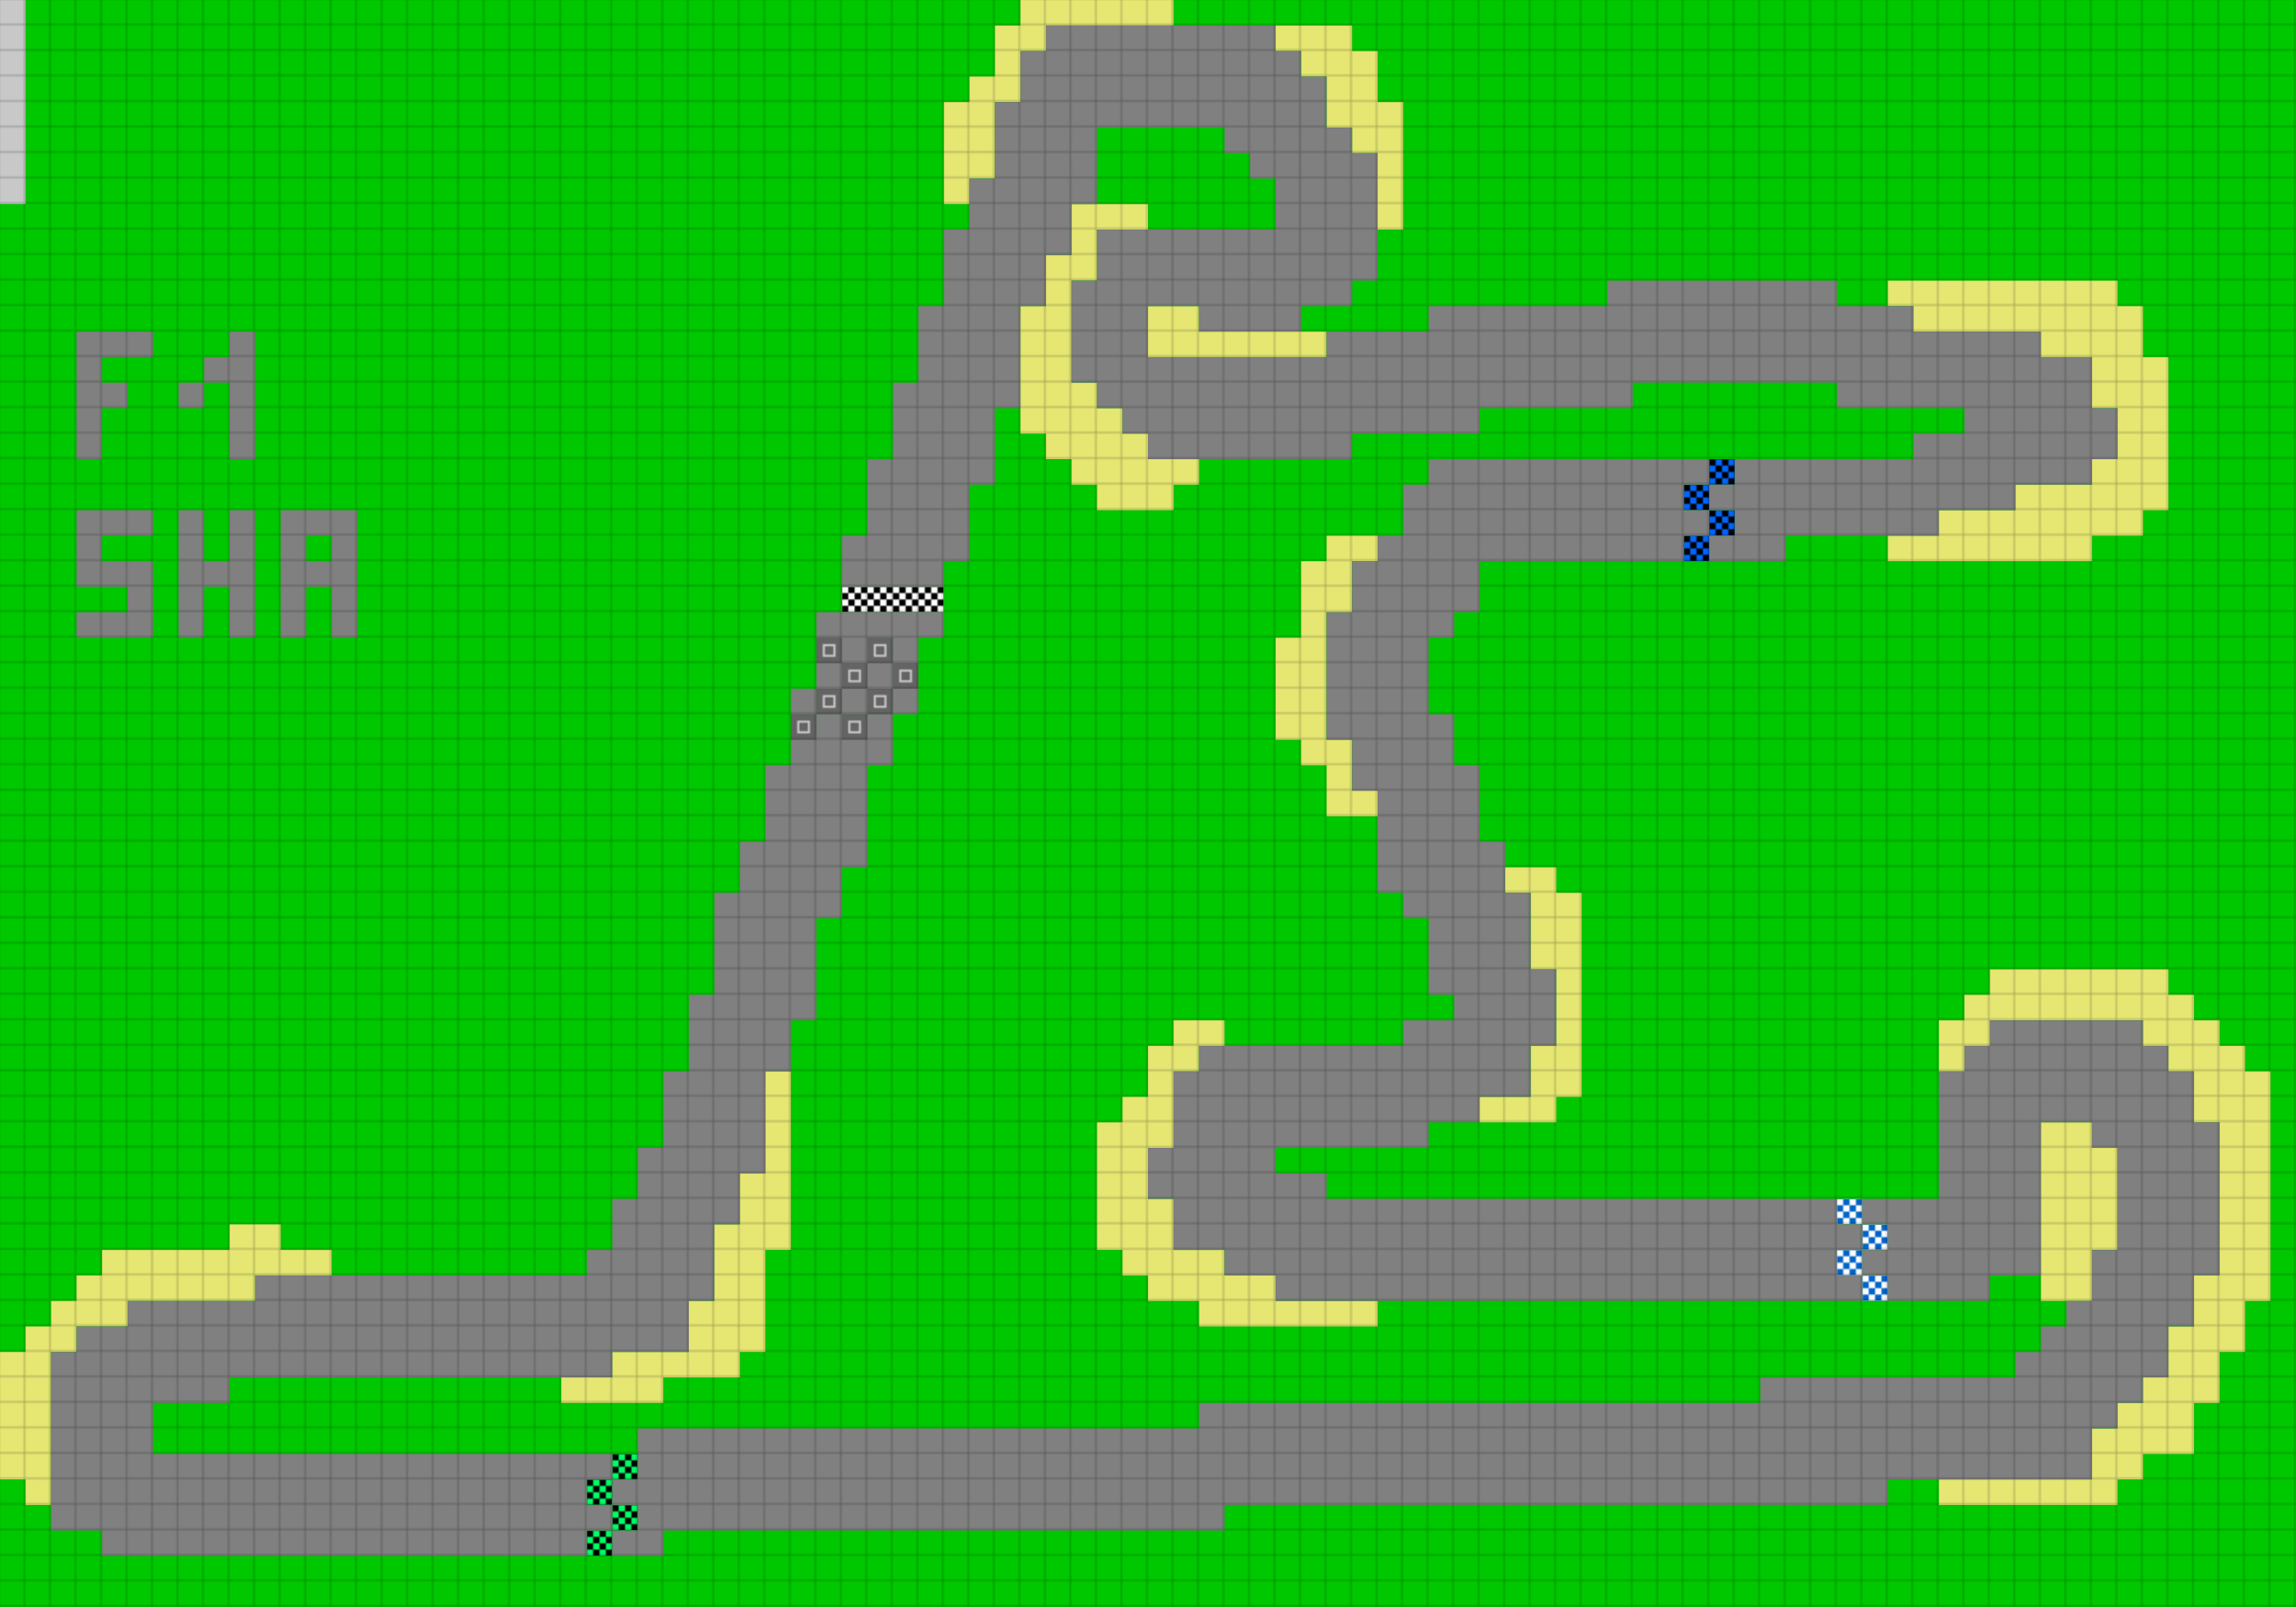 <svg height="756" width="1080" id="mapSvgView" xmlns:xlink="http://www.w3.org/1999/xlink" version="1.1" xmlns="http://www.w3.org/2000/svg"> <defs> <style type="text/css"> .grass {fill: rgb(0, 200, 0);} .road {fill: rgb(128, 128, 128);} .start {fill: url(#startPattern)} .finish {fill: url(#finishPattern)} .mud {fill: rgb(100, 70, 0);} .sand {fill: rgb(230, 230, 115);} .water {fill: blue;} .earth {fill: brown;} .night {fill: black;} .parc {fill: rgb(200, 200, 200);} .cp1color {fill: rgb(0, 102, 255);} .cp2color {fill: rgb(0, 100, 200);} .cp3color {fill: rgb(0, 255, 102);} .cp4color {fill: rgb(0, 200, 0);} .cp5color {fill: rgb(255, 255, 0);} .cp6color {fill: rgb(200, 200, 0);} .cp7color {fill: rgb(255, 0, 0);} .cp8color {fill: rgb(200, 0, 0);} .cp9color {fill: rgb(255, 0, 255);} .cp1 {fill: url(#cp1pattern);} .cp2 {fill: url(#cp2pattern);} .cp3 {fill: url(#cp3pattern);} .cp4 {fill: url(#cp4pattern);} .cp5 {fill: url(#cp5pattern);} .cp6 {fill: url(#cp6pattern);} .cp7 {fill: url(#cp7pattern);} .cp8 {fill: url(#cp8pattern);} .cp9 {fill: url(#cp9pattern);} .primaryColor {fill: rgb(0, 255, 102);} </style> <pattern y="0" x="0" height="12" width="12" patternUnits="userSpaceOnUse" id="grid"> <line stroke-width="1" stroke="black" y2="12" x2="12" y1="0" x1="12"></line> <line stroke-width="1" stroke="black" y2="12" x2="12" y1="12" x1="0"></line> </pattern> <pattern y="0" x="0" height="12" width="12" patternUnits="userSpaceOnUse" id="finishPattern"> <rect fill="black" height="12" width="12" y="0" x="0"></rect> <path fill="white" d="M0,0L3,0L3,3L0,3L0,0M6,0L9,0L9,3L6,3L6,0M3,3L6,3L6,6L3,6L3,3M9,3L12,3L12,6L9,6L9,3"></path> <path fill="white" d="M0,6L3,6L3,9L0,9L0,6M6,6L9,6L9,9L6,9L6,6M3,9L6,9L6,12L3,12L3,9M9,9L12,9L12,12L9,12L9,9"></path> </pattern> <pattern y="0" x="0" height="12" width="12" patternUnits="userSpaceOnUse" id="startPattern"> <rect fill="rgb(100,100,100)" height="12" width="12" y="0" x="0"></rect> <rect stroke-width="1" stroke="rgb(200,200,200)" fill="none" height="5" width="5" y="3.5" x="3.5"></rect> &gt; </pattern> <pattern y="0" x="0" height="12" width="12" patternUnits="userSpaceOnUse" id="cp1pattern"> <rect class="cp1color" height="12" width="12" y="0" x="0"></rect> <path fill="black" d="M0,0L3,0L3,3L0,3L0,0M6,0L9,0L9,3L6,3L6,0M3,3L6,3L6,6L3,6L3,3M9,3L12,3L12,6L9,6L9,3"></path> <path fill="black" d="M0,6L3,6L3,9L0,9L0,6M6,6L9,6L9,9L6,9L6,6M3,9L6,9L6,12L3,12L3,9M9,9L12,9L12,12L9,12L9,9"></path> </pattern> <pattern y="0" x="0" height="12" width="12" patternUnits="userSpaceOnUse" id="cp2pattern"> <rect class="cp2color" height="12" width="12" y="0" x="0"></rect> <path fill="white" d="M0,0L3,0L3,3L0,3L0,0M6,0L9,0L9,3L6,3L6,0M3,3L6,3L6,6L3,6L3,3M9,3L12,3L12,6L9,6L9,3"></path> <path fill="white" d="M0,6L3,6L3,9L0,9L0,6M6,6L9,6L9,9L6,9L6,6M3,9L6,9L6,12L3,12L3,9M9,9L12,9L12,12L9,12L9,9"></path> </pattern> <pattern y="0" x="0" height="12" width="12" patternUnits="userSpaceOnUse" id="cp3pattern"> <rect class="cp3color" height="12" width="12" y="0" x="0"></rect> <path fill="black" d="M0,0L3,0L3,3L0,3L0,0M6,0L9,0L9,3L6,3L6,0M3,3L6,3L6,6L3,6L3,3M9,3L12,3L12,6L9,6L9,3"></path> <path fill="black" d="M0,6L3,6L3,9L0,9L0,6M6,6L9,6L9,9L6,9L6,6M3,9L6,9L6,12L3,12L3,9M9,9L12,9L12,12L9,12L9,9"></path> </pattern> <pattern y="0" x="0" height="12" width="12" patternUnits="userSpaceOnUse" id="cp4pattern"> <rect class="cp4color" height="12" width="12" y="0" x="0"></rect> <path fill="white" d="M0,0L3,0L3,3L0,3L0,0M6,0L9,0L9,3L6,3L6,0M3,3L6,3L6,6L3,6L3,3M9,3L12,3L12,6L9,6L9,3"></path> <path fill="white" d="M0,6L3,6L3,9L0,9L0,6M6,6L9,6L9,9L6,9L6,6M3,9L6,9L6,12L3,12L3,9M9,9L12,9L12,12L9,12L9,9"></path> </pattern> <pattern y="0" x="0" height="12" width="12" patternUnits="userSpaceOnUse" id="cp5pattern"> <rect class="cp5color" height="12" width="12" y="0" x="0"></rect> <path fill="black" d="M0,0L3,0L3,3L0,3L0,0M6,0L9,0L9,3L6,3L6,0M3,3L6,3L6,6L3,6L3,3M9,3L12,3L12,6L9,6L9,3"></path> <path fill="black" d="M0,6L3,6L3,9L0,9L0,6M6,6L9,6L9,9L6,9L6,6M3,9L6,9L6,12L3,12L3,9M9,9L12,9L12,12L9,12L9,9"></path> </pattern> <pattern y="0" x="0" height="12" width="12" patternUnits="userSpaceOnUse" id="cp6pattern"> <rect class="cp6color" height="12" width="12" y="0" x="0"></rect> <path fill="white" d="M0,0L3,0L3,3L0,3L0,0M6,0L9,0L9,3L6,3L6,0M3,3L6,3L6,6L3,6L3,3M9,3L12,3L12,6L9,6L9,3"></path> <path fill="white" d="M0,6L3,6L3,9L0,9L0,6M6,6L9,6L9,9L6,9L6,6M3,9L6,9L6,12L3,12L3,9M9,9L12,9L12,12L9,12L9,9"></path> </pattern> <pattern y="0" x="0" height="12" width="12" patternUnits="userSpaceOnUse" id="cp7pattern"> <rect class="cp7color" height="12" width="12" y="0" x="0"></rect> <path fill="black" d="M0,0L3,0L3,3L0,3L0,0M6,0L9,0L9,3L6,3L6,0M3,3L6,3L6,6L3,6L3,3M9,3L12,3L12,6L9,6L9,3"></path> <path fill="black" d="M0,6L3,6L3,9L0,9L0,6M6,6L9,6L9,9L6,9L6,6M3,9L6,9L6,12L3,12L3,9M9,9L12,9L12,12L9,12L9,9"></path> </pattern> <pattern y="0" x="0" height="12" width="12" patternUnits="userSpaceOnUse" id="cp8pattern"> <rect class="cp8color" height="12" width="12" y="0" x="0"></rect> <path fill="white" d="M0,0L3,0L3,3L0,3L0,0M6,0L9,0L9,3L6,3L6,0M3,3L6,3L6,6L3,6L3,3M9,3L12,3L12,6L9,6L9,3"></path> <path fill="white" d="M0,6L3,6L3,9L0,9L0,6M6,6L9,6L9,9L6,9L6,6M3,9L6,9L6,12L3,12L3,9M9,9L12,9L12,12L9,12L9,9"></path> </pattern> <pattern y="0" x="0" height="12" width="12" patternUnits="userSpaceOnUse" id="cp9pattern"> <rect class="cp9color" height="12" width="12" y="0" x="0"></rect> <path fill="black" d="M0,0L3,0L3,3L0,3L0,0M6,0L9,0L9,3L6,3L6,0M3,3L6,3L6,6L3,6L3,3M9,3L12,3L12,6L9,6L9,3"></path> <path fill="black" d="M0,6L3,6L3,9L0,9L0,6M6,6L9,6L9,9L6,9L6,6M3,9L6,9L6,12L3,12L3,9M9,9L12,9L12,12L9,12L9,9"></path> </pattern> </defs> <rect height="100%" width="100%" y="0" x="0" class="grass" id="mainfill"></rect> <g id="paths"><path class="cp1" d="M804,216L804,216L816,216L816,228L804,228L804,216M804,228L804,228L804,240L792,240L792,228L804,228M804,240L804,240L816,240L816,252L804,252L804,240M804,252L804,252L804,264L792,264L792,252Z"></path><path class="cp2" d="M864,564L864,564L876,564L876,576L864,576L864,564M876,576L876,576L888,576L888,588L876,588L876,576M876,588L876,588L876,600L864,600L864,588L876,588M876,600L876,600L888,600L888,612L876,612Z"></path><path class="cp3" d="M288,684L288,684L300,684L300,696L288,696L288,684M288,696L288,696L288,708L276,708L276,696L288,696M288,708L288,708L300,708L300,720L288,720L288,708M288,720L288,720L288,732L276,732L276,720Z"></path><path class="parc" d="M0,0L0,0L12,0L12,96L0,96Z"></path><path class="sand" d="M480,0L480,0L552,0L552,12L492,12L492,24L480,24L480,48L468,48L468,84L456,84L456,96L444,96L444,48L456,48L456,36L468,36L468,12L480,12L480,0M600,12L600,12L636,12L636,24L648,24L648,48L660,48L660,108L648,108L648,72L636,72L636,60L624,60L624,36L612,36L612,24L600,24L600,12M504,96L504,96L540,96L540,108L516,108L516,132L504,132L504,180L516,180L516,192L528,192L528,204L540,204L540,216L564,216L564,228L552,228L552,240L516,240L516,228L504,228L504,216L492,216L492,204L480,204L480,144L492,144L492,120L504,120L504,96M888,132L888,132L996,132L996,144L1008,144L1008,168L1020,168L1020,240L1008,240L1008,252L984,252L984,264L888,264L888,252L912,252L912,240L948,240L948,228L984,228L984,216L996,216L996,192L984,192L984,168L960,168L960,156L900,156L900,144L888,144L888,132M540,144L540,144L564,144L564,156L624,156L624,168L540,168L540,144M624,252L624,252L648,252L648,264L636,264L636,288L624,288L624,348L636,348L636,372L648,372L648,384L624,384L624,360L612,360L612,348L600,348L600,300L612,300L612,264L624,264L624,252M708,408L708,408L732,408L732,420L744,420L744,516L732,516L732,528L696,528L696,516L720,516L720,492L732,492L732,456L720,456L720,420L708,420L708,408M936,456L936,456L1020,456L1020,468L1032,468L1032,480L1044,480L1044,492L1056,492L1056,504L1068,504L1068,612L1056,612L1056,636L1044,636L1044,660L1032,660L1032,684L1008,684L1008,696L996,696L996,708L912,708L912,696L984,696L984,672L996,672L996,660L1008,660L1008,648L1020,648L1020,624L1032,624L1032,600L1044,600L1044,528L1032,528L1032,504L1020,504L1020,492L1008,492L1008,480L936,480L936,492L924,492L924,504L912,504L912,480L924,480L924,468L936,468L936,456M552,480L552,480L576,480L576,492L564,492L564,504L552,504L552,540L540,540L540,564L552,564L552,588L576,588L576,600L600,600L600,612L648,612L648,624L564,624L564,612L540,612L540,600L528,600L528,588L516,588L516,528L528,528L528,516L540,516L540,492L552,492L552,480M360,504L360,504L372,504L372,588L360,588L360,636L348,636L348,648L312,648L312,660L264,660L264,648L288,648L288,636L324,636L324,612L336,612L336,576L348,576L348,552L360,552L360,504M960,528L960,528L984,528L984,540L996,540L996,588L984,588L984,612L960,612L960,528M108,576L108,576L132,576L132,588L156,588L156,600L120,600L120,612L60,612L60,624L36,624L36,636L24,636L24,708L12,708L12,696L0,696L0,636L12,636L12,624L24,624L24,612L36,612L36,600L48,600L48,588L108,588Z"></path><path class="road" d="M492,12L492,12L600,12L600,24L612,24L612,36L624,36L624,60L636,60L636,72L648,72L648,132L636,132L636,144L612,144L612,156L564,156L564,144L540,144L540,168L624,168L624,156L672,156L672,144L756,144L756,132L864,132L864,144L900,144L900,156L960,156L960,168L984,168L984,192L996,192L996,216L984,216L984,228L948,228L948,240L912,240L912,252L840,252L840,264L804,264L804,252L792,252L792,264L696,264L696,288L684,288L684,300L672,300L672,336L684,336L684,360L696,360L696,396L708,396L708,420L720,420L720,456L732,456L732,492L720,492L720,516L696,516L696,528L672,528L672,540L600,540L600,552L624,552L624,564L864,564L864,576L876,576L876,564L912,564L912,504L924,504L924,492L936,492L936,480L1008,480L1008,492L1020,492L1020,504L1032,504L1032,528L1044,528L1044,600L1032,600L1032,624L1020,624L1020,648L1008,648L1008,660L996,660L996,672L984,672L984,696L888,696L888,708L576,708L576,720L312,720L312,732L288,732L288,720L276,720L276,732L48,732L48,720L24,720L24,636L36,636L36,624L60,624L60,612L120,612L120,600L276,600L276,588L288,588L288,564L300,564L300,540L312,540L312,504L324,504L324,468L336,468L336,420L348,420L348,396L360,396L360,360L372,360L372,348L384,348L384,336L372,336L372,324L384,324L384,312L396,312L396,300L384,300L384,288L444,288L444,300L432,300L432,312L420,312L420,300L408,300L408,312L396,312L396,324L384,324L384,336L396,336L396,324L408,324L408,312L420,312L420,324L408,324L408,336L396,336L396,348L408,348L408,336L420,336L420,324L432,324L432,336L420,336L420,360L408,360L408,408L396,408L396,432L384,432L384,480L372,480L372,504L360,504L360,552L348,552L348,576L336,576L336,612L324,612L324,636L288,636L288,648L108,648L108,660L72,660L72,684L288,684L288,696L276,696L276,708L288,708L288,696L300,696L300,672L564,672L564,660L828,660L828,648L948,648L948,636L960,636L960,624L972,624L972,612L984,612L984,588L996,588L996,540L984,540L984,528L960,528L960,600L936,600L936,612L888,612L888,600L876,600L876,588L864,588L864,600L876,600L876,612L600,612L600,600L576,600L576,588L552,588L552,564L540,564L540,540L552,540L552,504L564,504L564,492L660,492L660,480L684,480L684,468L672,468L672,432L660,432L660,420L648,420L648,372L636,372L636,348L624,348L624,288L636,288L636,264L648,264L648,252L660,252L660,228L672,228L672,216L804,216L804,228L792,228L792,240L804,240L804,228L816,228L816,216L900,216L900,204L924,204L924,192L864,192L864,180L768,180L768,192L696,192L696,204L636,204L636,216L540,216L540,204L528,204L528,192L516,192L516,180L504,180L504,132L516,132L516,108L600,108L600,84L588,84L588,72L576,72L576,60L516,60L516,96L504,96L504,120L492,120L492,144L480,144L480,192L468,192L468,228L456,228L456,264L444,264L444,276L396,276L396,252L408,252L408,216L420,216L420,180L432,180L432,144L444,144L444,108L456,108L456,84L468,84L468,48L480,48L480,24L492,24L492,12M36,156L36,156L72,156L72,168L48,168L48,180L60,180L60,192L48,192L48,216L36,216L36,156M108,156L108,156L120,156L120,216L108,216L108,180L96,180L96,168L108,168L108,156M96,180L96,180L96,192L84,192L84,180L96,180M816,240L816,240L804,240L804,252L816,252L816,240M36,240L36,240L72,240L72,252L48,252L48,264L72,264L72,300L36,300L36,288L60,288L60,276L36,276L36,240M84,240L84,240L96,240L96,264L108,264L108,240L120,240L120,300L108,300L108,276L96,276L96,300L84,300L84,240M132,240L132,240L168,240L168,300L156,300L156,276L144,276L144,300L132,300L132,240M156,252L156,252L144,252L144,264L156,264L156,252M888,576L888,576L876,576L876,588L888,588L888,576M300,708L300,708L288,708L288,720L300,720Z"></path><path class="finish" d="M396,276L396,276L444,276L444,288L396,288Z"></path><path class="start" d="M384,300L384,300L396,300L396,312L384,312L384,300M396,312L396,312L408,312L408,300L420,300L420,312L408,312L408,324L396,324L396,312M420,312L420,312L432,312L432,324L420,324L420,312M408,324L408,324L420,324L420,336L408,336L408,324M396,324L396,324L396,336L384,336L384,324L396,324M396,336L396,336L408,336L408,348L396,348L396,336M384,336L384,336L384,348L372,348L372,336Z"></path></g> <rect opacity=".3" fill="url(#grid)" height="100%" width="100%" y="0" x="0"></rect></svg>